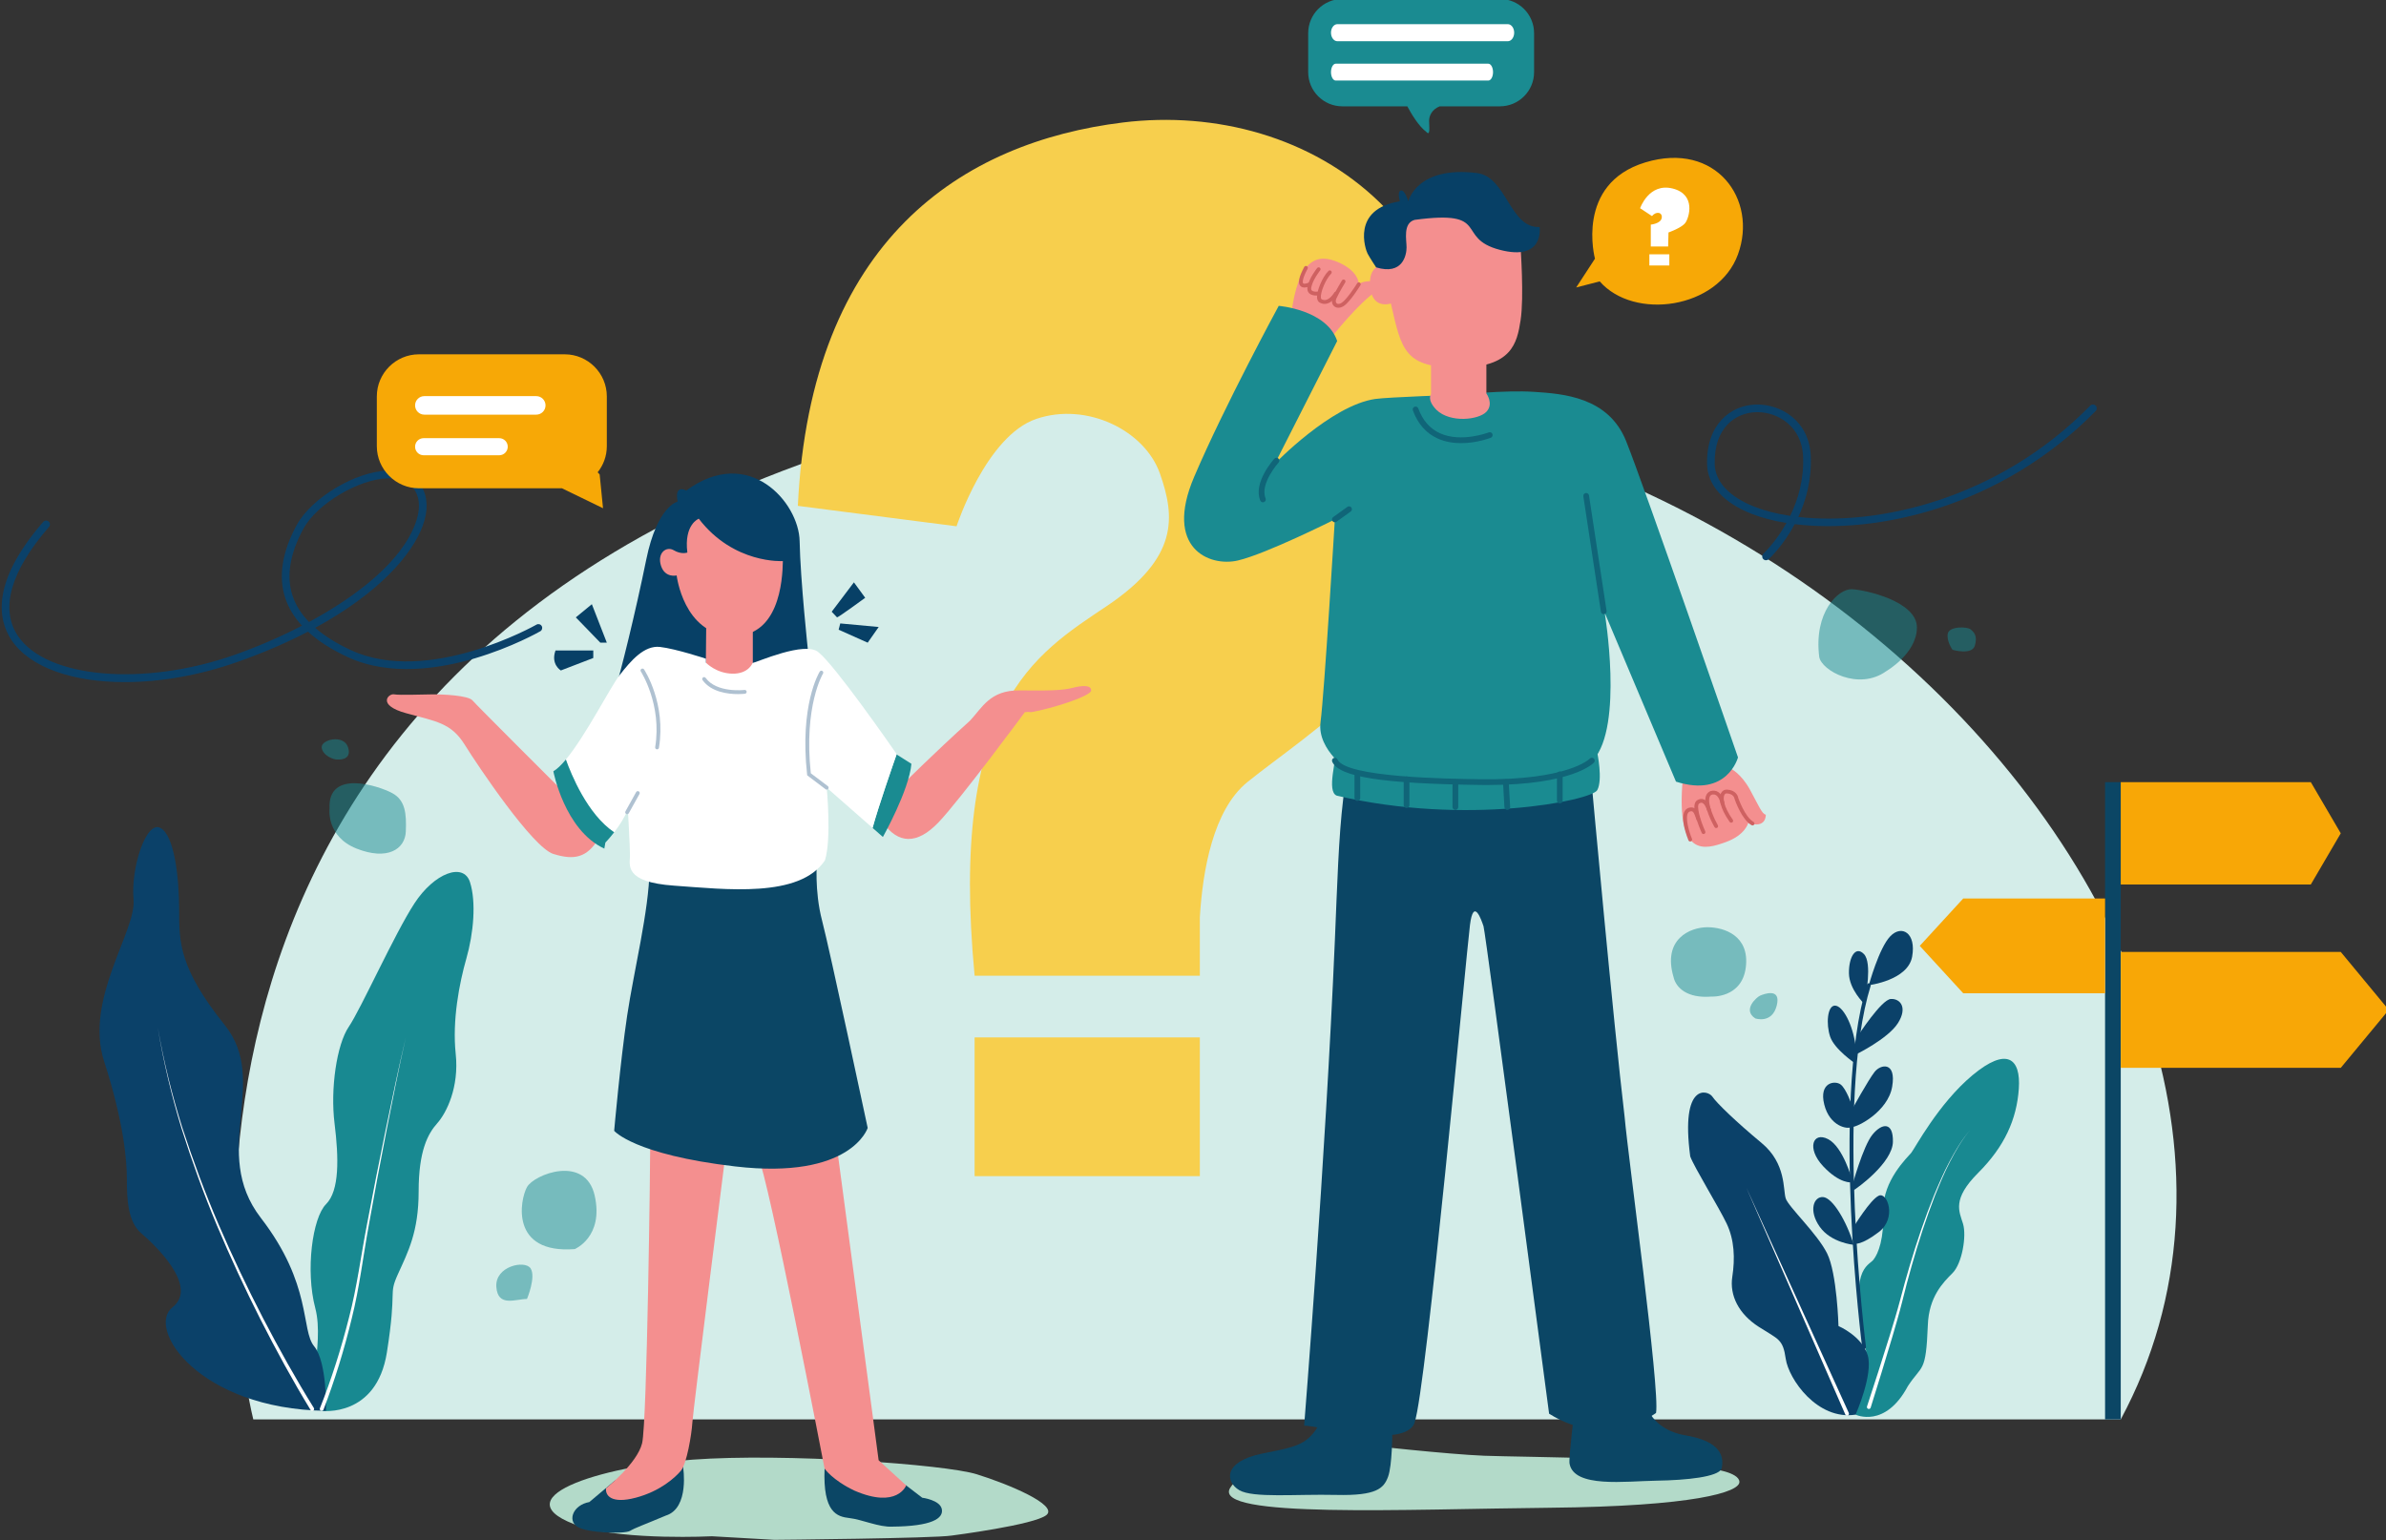 <?xml version="1.0" encoding="UTF-8" standalone="no"?>
<!-- Created with Inkscape (http://www.inkscape.org/) -->

<svg
   width="207.664mm"
   height="134.083mm"
   viewBox="0 0 207.664 134.083"
   version="1.1"
   id="svg5"
   inkscape:version="1.1 (c68e22c387, 2021-05-23)"
   sodipodi:docname="menggambar.svg"
   xmlns:inkscape="http://www.inkscape.org/namespaces/inkscape"
   xmlns:sodipodi="http://sodipodi.sourceforge.net/DTD/sodipodi-0.dtd"
   xmlns="http://www.w3.org/2000/svg"
   xmlns:svg="http://www.w3.org/2000/svg">
  <rect x="0" y="0" width="207.664" height="134.083" fill="#333333" stroke="none"/>
  <sodipodi:namedview
     id="namedview7"
     pagecolor="#505050"
     bordercolor="#eeeeee"
     borderopacity="1"
     inkscape:pageshadow="0"
     inkscape:pageopacity="0"
     inkscape:pagecheckerboard="0"
     inkscape:document-units="mm"
     showgrid="false"
     inkscape:zoom="0.52410025"
     inkscape:cx="-300.51503"
     inkscape:cy="695.47764"
     inkscape:window-width="1920"
     inkscape:window-height="1017"
     inkscape:window-x="-8"
     inkscape:window-y="-8"
     inkscape:window-maximized="1"
     inkscape:current-layer="g15" />
  <defs
     id="defs2">
    <clipPath
       clipPathUnits="userSpaceOnUse"
       id="clipPath25">
      <path
         d="M 0,500 H 750 V 0 H 0 Z"
         id="path23" />
    </clipPath>
    <clipPath
       clipPathUnits="userSpaceOnUse"
       id="clipPath123">
      <path
         d="m 571.2,287.121 h 7.399 v -6.267 H 571.2 Z"
         id="path121" />
    </clipPath>
    <clipPath
       clipPathUnits="userSpaceOnUse"
       id="clipPath139">
      <path
         d="m 537.43,297.123 h 25.749 V 273.521 H 537.43 Z"
         id="path137" />
    </clipPath>
    <clipPath
       clipPathUnits="userSpaceOnUse"
       id="clipPath155">
      <path
         d="m 519.508,191.493 h 7.228 v -6.842 h -7.228 z"
         id="path153" />
    </clipPath>
    <clipPath
       clipPathUnits="userSpaceOnUse"
       id="clipPath171">
      <path
         d="m 498.875,208.721 h 19.679 v -18.196 h -19.679 z"
         id="path169" />
    </clipPath>
    <clipPath
       clipPathUnits="userSpaceOnUse"
       id="clipPath203">
      <path
         d="m 191.748,120.479 h 9.444 v -9.435 h -9.444 z"
         id="path201" />
    </clipPath>
    <clipPath
       clipPathUnits="userSpaceOnUse"
       id="clipPath219">
      <path
         d="m 198.414,145.011 h 19.54 v -20.548 h -19.54 z"
         id="path217" />
    </clipPath>
    <clipPath
       clipPathUnits="userSpaceOnUse"
       id="clipPath235">
      <path
         d="m 146.099,257.879 h 7.1 v -5.308 h -7.1 z"
         id="path233" />
    </clipPath>
    <clipPath
       clipPathUnits="userSpaceOnUse"
       id="clipPath251">
      <path
         d="m 148.12,246.383 h 20.016 V 227.969 H 148.12 Z"
         id="path249" />
    </clipPath>
  </defs>
  <g
     inkscape:label="Lapis 1"
     inkscape:groupmode="layer"
     id="layer1"
     transform="translate(-0.608,-1.524)">
    <g
       id="g15"
       inkscape:label="5259949"
       transform="matrix(0.353,0,0,-0.353,-241.525,189.574)">
      <g
         id="g19"
         transform="matrix(0.943,0,0,0.943,627.474,107.221)">
        <g
           id="g21"
           clip-path="url(#clipPath25)">
          <g
             id="g27"
             transform="translate(616.478,80.007)">
            <path
               d="m 0,0 h -488.266 c 0,0 -48.881,192.582 161.921,256.07 C -115.544,319.558 68.581,127.472 0,0"
               style="fill:#d4ede9;fill-opacity:1;fill-rule:nonzero;stroke:none"
               id="path29" />
          </g>
          <g
             id="g31"
             transform="translate(355.573,419.185)">
            <path
               d="m 0,0 c -41.853,-5.151 -81.626,-30.563 -84.981,-100.263 l 41.497,-5.342 c 0,0 7.703,23.632 20.872,28.092 13.17,4.459 28.326,-2.997 32.303,-14.302 3.976,-11.305 4.97,-21.99 -13.915,-34.663 -18.885,-12.672 -41.248,-25.842 -34.539,-96.659 h 58.89 v 15.307 c 0.72,12.075 3.45,28.048 12.424,35.321 15.406,12.487 49.489,32.955 55.565,68.643 C 101.191,-27.066 48.454,5.963 0,0 m -38.763,-275.566 h 58.89 v 36.278 h -58.89 z"
               style="fill:#f7cf4d;fill-opacity:1;fill-rule:nonzero;stroke:none"
               id="path33" />
          </g>
          <path
             d="m 612.379,246.665 h 4.1 V 80.008 h -4.1 z"
             style="fill:#0b4665;fill-opacity:1;fill-rule:nonzero;stroke:none"
             id="path35" />
          <g
             id="g37"
             transform="translate(666.175,219.903)">
            <path
               d="M 0,0 H -49.697 V 26.762 H 0 L 7.827,13.381 Z"
               style="fill:#f8a706;fill-opacity:1;fill-rule:nonzero;stroke:none"
               id="path39" />
          </g>
          <g
             id="g41"
             transform="translate(674.003,171.946)">
            <path
               d="M 0,0 H -57.524 V 30.314 H 0 L 12.548,15.157 Z"
               style="fill:#f8a706;fill-opacity:1;fill-rule:nonzero;stroke:none"
               id="path43" />
          </g>
          <g
             id="g45"
             transform="translate(575.293,191.452)">
            <path
               d="M 0,0 H 37.086 V 24.786 H 0 L -11.368,12.393 Z"
               style="fill:#f8a706;fill-opacity:1;fill-rule:nonzero;stroke:none"
               id="path47" />
          </g>
          <g
             id="g49"
             transform="translate(521.466,343.426)">
            <path
               d="m 0,0 c -0.143,0 -0.285,-0.002 -0.428,-0.007 -5.095,-0.183 -10.961,-3.853 -10.719,-13.597 0.112,-4.58 3.792,-8.527 10.359,-11.115 2.667,-1.051 5.824,-1.87 9.364,-2.405 2.041,4.184 3.664,9.525 3.375,15.684 C 11.599,-3.931 5.611,0 0,0 m 2.266,-38.732 c -0.272,0 -0.541,0.109 -0.739,0.325 -0.373,0.407 -0.344,1.04 0.063,1.412 0.058,0.055 3.2,2.985 6.014,8.015 -3.436,0.554 -6.508,1.369 -9.125,2.4 -7.363,2.902 -11.492,7.492 -11.626,12.926 -0.259,10.486 6.166,15.413 12.648,15.645 6.721,0.227 14.026,-4.354 14.448,-13.337 0.295,-6.301 -1.235,-11.74 -3.243,-16.06 20.479,-2.345 52.099,4.397 76.322,29.106 0.386,0.395 1.021,0.401 1.414,0.014 C 88.837,1.328 88.843,0.694 88.456,0.3 63.511,-25.146 30.771,-31.892 9.768,-29.288 6.761,-34.922 3.204,-38.229 2.938,-38.471 2.747,-38.646 2.506,-38.732 2.266,-38.732"
               style="fill:#0b4169;fill-opacity:1;fill-rule:nonzero;stroke:none"
               id="path51" />
          </g>
          <g
             id="g53"
             transform="translate(163.729,326.126)">
            <path
               d="m 0,0 c -0.074,0 -0.147,0 -0.222,-0.001 -7.682,-0.119 -18.697,-6.69 -22.239,-13.267 -3.522,-6.542 -4.459,-12.414 -2.783,-17.453 0.813,-2.445 2.249,-4.734 4.296,-6.856 12.666,6.828 24.159,15.839 27.828,25.788 1.236,3.351 1.227,6.268 -0.026,8.434 C 5.564,-1.128 3.258,0 0,0 m -69.109,-53.301 c -13.519,0 -24.691,3.75 -29.541,10.872 -3.753,5.512 -5.376,15.37 8.209,31.036 0.362,0.417 0.992,0.462 1.411,0.1 0.417,-0.362 0.462,-0.993 0.1,-1.411 -10.093,-11.639 -12.883,-21.528 -8.067,-28.599 7.52,-11.043 32.944,-13.213 56.674,-4.839 5.594,1.975 11.659,4.548 17.541,7.597 -2.048,2.222 -3.505,4.623 -4.36,7.193 -1.857,5.582 -0.874,11.986 2.92,19.032 3.893,7.23 15.541,14.188 23.969,14.318 4.057,0.091 7.152,-1.441 8.837,-4.352 1.562,-2.697 1.622,-6.199 0.173,-10.127 -2.801,-7.593 -11.585,-17.634 -28.095,-26.622 2.452,-2.134 5.57,-4.082 9.339,-5.832 20.171,-9.363 48.248,6.508 48.529,6.669 0.479,0.276 1.091,0.11 1.365,-0.369 0.275,-0.479 0.109,-1.09 -0.37,-1.365 -0.295,-0.17 -7.357,-4.191 -17.11,-7.08 -9.064,-2.686 -22.191,-4.806 -33.256,0.331 -4.228,1.963 -7.693,4.184 -10.376,6.645 -5.362,-2.793 -11.491,-5.471 -18.44,-7.923 -10.071,-3.555 -20.3,-5.273 -29.452,-5.274"
               style="fill:#0b4169;fill-opacity:1;fill-rule:nonzero;stroke:none"
               id="path55" />
          </g>
          <g
             id="g57"
             transform="translate(547.152,81.251)">
            <path
               d="m 0,0 c 0,0 7.703,-3.728 13.667,7.454 3.728,5.715 4.721,3.231 5.219,15.902 0.248,7.456 3.975,11.181 6.46,13.666 2.485,2.486 3.726,9.693 2.733,12.922 -0.994,3.231 -2.92,6.399 3.976,13.294 6.894,6.896 10.063,13.977 10.622,21.991 0.559,8.013 -3.168,10.995 -12.114,3.541 C 21.618,81.315 15.468,69.574 14.536,68.456 13.604,67.338 7.082,61.188 7.269,53.547 7.455,45.906 5.964,42.179 4.659,40.502 3.354,38.824 -2.126,38.39 2.758,16.616 1.863,11.988 -4.846,6.46 0,0"
               style="fill:#188991;fill-opacity:1;fill-rule:nonzero;stroke:none"
               id="path59" />
          </g>
          <g
             id="g61"
             transform="translate(547.152,81.251)">
            <path
               d="m 0,0 c 0,0 4.659,10.498 3.168,15.529 -1.49,5.033 -7.641,7.641 -7.641,7.641 0,0 -0.373,13.791 -2.981,19.009 -2.609,5.218 -10.064,12.114 -10.81,14.35 -0.745,2.237 0.187,9.132 -6.336,14.536 -6.522,5.405 -11.74,10.436 -12.858,12.114 -1.118,1.676 -8.387,3.913 -5.777,-15.655 1.118,-2.982 7.454,-13.231 9.504,-17.518 2.049,-4.286 2.236,-9.131 1.491,-13.977 -0.745,-4.845 1.677,-9.69 6.895,-13.045 5.218,-3.354 6.336,-3.169 7.081,-8.386 C -17.518,9.38 -10.063,-1.553 0,0"
               style="fill:#0b4169;fill-opacity:1;fill-rule:nonzero;stroke:none"
               id="path63" />
          </g>
          <g
             id="g65"
             transform="translate(544.459,81.295)">
            <path
               d="M 0,0 -25.883,59.342 0.914,0.407 C 1.028,0.156 0.917,-0.141 0.666,-0.255 0.414,-0.369 0.118,-0.258 0.004,-0.007 0.003,-0.005 0.001,-0.001 0,0"
               style="fill:#ffffff;fill-opacity:1;fill-rule:nonzero;stroke:none"
               id="path67" />
          </g>
          <g
             id="g69"
             transform="translate(550.138,83.392)">
            <path
               d="m 0,0 c 2.007,6.12 3.986,12.253 5.896,18.404 0.947,3.077 1.895,6.158 2.719,9.26 0.809,3.124 1.677,6.232 2.599,9.322 1.844,6.181 3.915,12.297 6.326,18.281 1.252,2.971 2.519,5.942 4.039,8.789 1.52,2.839 3.16,5.637 5.253,8.098 C 24.771,69.667 23.17,66.852 21.69,63.998 20.209,61.138 18.982,58.155 17.772,55.174 15.443,49.171 13.454,43.039 11.694,36.846 10.813,33.749 9.987,30.638 9.222,27.512 8.431,24.374 7.522,21.282 6.613,18.187 4.782,12.004 2.882,5.846 0.952,-0.308 0.869,-0.57 0.589,-0.718 0.325,-0.635 0.062,-0.552 -0.085,-0.271 -0.002,-0.008 -0.002,-0.007 0,-0.002 0,0"
               style="fill:#ffffff;fill-opacity:1;fill-rule:nonzero;stroke:none"
               id="path71" />
          </g>
          <g
             id="g73"
             transform="translate(549.368,98.382)">
            <path
               d="m 0,0 c -0.247,0 -0.463,0.185 -0.495,0.437 -0.021,0.16 -2.066,16.277 -2.928,35.921 -0.796,18.151 -0.716,43.116 4.192,58.972 0.081,0.264 0.36,0.415 0.625,0.33 0.263,-0.081 0.412,-0.361 0.33,-0.625 C -7.594,64.926 0.415,1.204 0.497,0.563 0.532,0.29 0.339,0.039 0.064,0.004 0.043,0.001 0.021,0 0,0"
               style="fill:#0b4169;fill-opacity:1;fill-rule:nonzero;stroke:none"
               id="path75" />
          </g>
          <g
             id="g77"
             transform="translate(550.614,193.564)">
            <path
               d="M 0,0 C 0,0 2.626,9.69 5.608,12.797 8.59,15.902 12.44,13.667 11.322,7.454 10.204,1.242 0,0 0,0"
               style="fill:#0b4169;fill-opacity:1;fill-rule:nonzero;stroke:none"
               id="path79" />
          </g>
          <g
             id="g81"
             transform="translate(547.795,180.374)">
            <path
               d="M 0,0 C 0,0 6.122,9.463 8.578,9.587 11.035,9.712 13.022,7.351 10.414,3.251 7.805,-0.85 -0.613,-4.952 -0.613,-4.952 Z"
               style="fill:#0b4169;fill-opacity:1;fill-rule:nonzero;stroke:none"
               id="path83" />
          </g>
          <g
             id="g85"
             transform="translate(546.959,173.167)">
            <path
               d="m 0,0 c 0,0 -5.335,3.624 -6.454,6.917 -1.118,3.293 -0.745,8.138 1.243,8.138 1.988,0 4.657,-4.722 5.435,-10.747 z"
               style="fill:#0b4169;fill-opacity:1;fill-rule:nonzero;stroke:none"
               id="path87" />
          </g>
          <g
             id="g89"
             transform="translate(549.334,188.779)">
            <path
               d="M 0,0 C 0,0 -3.862,3.729 -3.923,7.891 -3.983,12.053 -2.229,15.221 0,12.923 2.229,10.624 0.391,1.609 0.391,1.609 Z"
               style="fill:#0b4169;fill-opacity:1;fill-rule:nonzero;stroke:none"
               id="path91" />
          </g>
          <g
             id="g93"
             transform="translate(546.218,161.073)">
            <path
               d="M 0,0 C 0,0 4.289,7.768 5.903,9.817 7.519,11.867 11.618,12.55 10.5,5.966 9.382,-0.619 1.365,-4.656 0,-4.595 Z"
               style="fill:#0b4169;fill-opacity:1;fill-rule:nonzero;stroke:none"
               id="path95" />
          </g>
          <g
             id="g97"
             transform="translate(546.218,162.069)">
            <path
               d="m 0,0 c 0,0 -1.489,4.41 -2.979,5.528 -1.492,1.118 -5.716,0.56 -4.288,-5.217 1.43,-5.778 6.144,-6.586 7.11,-5.903 C 0.81,-4.908 0,-5.591 0,-5.591 Z"
               style="fill:#0b4169;fill-opacity:1;fill-rule:nonzero;stroke:none"
               id="path99" />
          </g>
          <g
             id="g101"
             transform="translate(546.218,140.929)">
            <path
               d="m 0,0 c 0,0 2.861,10.518 5.346,13.561 2.483,3.043 5.473,3.416 5.344,-1.926 C 10.562,6.293 1.628,-0.355 0.038,-1.225 Z"
               style="fill:#0b4169;fill-opacity:1;fill-rule:nonzero;stroke:none"
               id="path103" />
          </g>
          <g
             id="g105"
             transform="translate(546.659,130.379)">
            <path
               d="m 0,0 c 0,0 4.345,7.152 6.581,8.146 2.236,0.995 4.721,-5.901 0,-9.504 C 1.859,-4.961 0.257,-4.409 0.257,-4.409 Z"
               style="fill:#0b4169;fill-opacity:1;fill-rule:nonzero;stroke:none"
               id="path107" />
          </g>
          <g
             id="g109"
             transform="translate(546.659,125.666)">
            <path
               d="m 0,0 c 0,0 -5.905,0.498 -8.888,4.722 -2.981,4.223 -1.573,7.951 0.891,7.764 C -5.533,12.3 -1.86,6.212 0,0"
               style="fill:#0b4169;fill-opacity:1;fill-rule:nonzero;stroke:none"
               id="path111" />
          </g>
          <g
             id="g113"
             transform="translate(546.061,142.004)">
            <path
               d="m 0,0 c 0,0 -3.031,-0.445 -7.399,4.219 -4.369,4.664 -2.693,9.136 1.284,7.087 C -2.139,9.256 0.157,0.684 0.157,0.684 Z"
               style="fill:#0b4169;fill-opacity:1;fill-rule:nonzero;stroke:none"
               id="path115" />
          </g>
          <g
             id="g117">
            <g
               id="g119" />
            <g
               id="g131">
              <g
                 clip-path="url(#clipPath123)"
                 opacity="0.5"
                 id="g129">
                <g
                   transform="translate(572.498,281.277)"
                   id="g127">
                  <path
                     d="M 0,0 C 0,0 5.094,-1.491 5.84,1.118 6.585,3.728 5.591,4.597 4.722,5.342 3.852,6.088 -0.869,6.212 -1.242,4.224 -1.615,2.236 0,0 0,0"
                     style="fill:#188991;fill-opacity:1;fill-rule:nonzero;stroke:none"
                     id="path125" />
                </g>
              </g>
            </g>
          </g>
          <g
             id="g133">
            <g
               id="g135" />
            <g
               id="g147">
              <g
                 clip-path="url(#clipPath139)"
                 opacity="0.5"
                 id="g145">
                <g
                   transform="translate(555.166,275.687)"
                   id="g143">
                  <path
                     d="m 0,0 c 0,0 8.014,4.605 8.014,11.435 0,6.829 -13.418,9.811 -16.959,9.997 -3.541,0.186 -10.064,-5.964 -8.573,-17.704 C -16.959,0.187 -7.269,-5.218 0,0"
                     style="fill:#188991;fill-opacity:1;fill-rule:nonzero;stroke:none"
                     id="path141" />
                </g>
              </g>
            </g>
          </g>
          <g
             id="g149">
            <g
               id="g151" />
            <g
               id="g163">
              <g
                 clip-path="url(#clipPath155)"
                 opacity="0.5"
                 id="g161">
                <g
                   transform="translate(520.938,184.867)"
                   id="g159">
                  <path
                     d="M 0,0 C 0,0 4.348,-1.49 5.591,3.354 6.833,8.2 2.112,6.337 1.242,5.964 0.372,5.591 -3.479,2.236 0,0"
                     style="fill:#188991;fill-opacity:1;fill-rule:nonzero;stroke:none"
                     id="path157" />
                </g>
              </g>
            </g>
          </g>
          <g
             id="g165">
            <g
               id="g167" />
            <g
               id="g179">
              <g
                 clip-path="url(#clipPath171)"
                 opacity="0.5"
                 id="g177">
                <g
                   transform="translate(509.383,190.582)"
                   id="g175">
                  <path
                     d="M 0,0 C 0,0 8.076,-0.496 9.07,7.703 10.063,15.903 3.479,18.14 -0.994,18.14 -5.467,18.14 -12.797,15.059 -9.815,5.045 -9.193,2.36 -6.336,-0.497 0,0"
                     style="fill:#188991;fill-opacity:1;fill-rule:nonzero;stroke:none"
                     id="path173" />
                </g>
              </g>
            </g>
          </g>
          <g
             id="g181"
             transform="translate(146.103,82.244)">
            <path
               d="m 0,0 c 0,0 14.327,-1.863 17.041,15.282 2.713,17.145 0.291,14.722 2.9,20.499 2.609,5.778 5.404,10.995 5.404,21.618 0,10.623 2.423,15.079 4.845,17.789 2.423,2.711 5.778,9.42 4.846,18.179 -0.932,8.759 0.932,18.449 2.796,24.973 1.863,6.522 2.608,14.722 0.931,19.94 -1.677,5.218 -9.318,2.423 -14.536,-5.591 C 19.009,124.676 10.25,105.107 7.082,100.449 3.914,95.79 2.236,84.218 3.354,75.188 4.473,66.158 4.683,57.586 1.13,54.045 -2.422,50.504 -4.286,36.713 -1.677,26.836 0.932,16.959 -5.032,2.05 0,0"
               style="fill:#188991;fill-opacity:1;fill-rule:nonzero;stroke:none"
               id="path183" />
          </g>
          <g
             id="g185"
             transform="translate(147.221,82.244)">
            <path
               d="m 0,0 c 0,0 0.373,12.672 -3.106,16.896 -3.478,4.225 -0.497,16.152 -13.915,33.545 -13.417,17.394 2.485,35.533 -9.442,50.442 -11.927,14.909 -11.927,21.618 -11.927,30.066 0,8.448 -1.242,19.7 -4.97,21.529 -3.727,1.829 -7.703,-10.596 -6.957,-18.795 0.745,-8.201 -12.922,-26.09 -7.704,-42.243 5.219,-16.151 5.964,-26.09 5.964,-31.059 0,-4.97 0.248,-10.934 3.727,-13.915 3.479,-2.982 15.158,-13.914 8.2,-19.382 C -47.087,21.617 -33.421,0.497 0,0"
               style="fill:#0b4169;fill-opacity:1;fill-rule:nonzero;stroke:none"
               id="path187" />
          </g>
          <g
             id="g189"
             transform="translate(143.195,82.474)">
            <path
               d="m 0,0 c -4.711,7.727 -9.023,15.656 -13.118,23.705 -4.079,8.055 -7.872,16.252 -11.374,24.57 -3.487,8.329 -6.554,16.826 -9.274,25.429 -2.632,8.635 -4.722,17.427 -6.19,26.328 1.551,-8.888 3.72,-17.653 6.429,-26.253 2.797,-8.57 5.937,-17.026 9.495,-25.308 3.574,-8.275 7.436,-16.423 11.581,-24.424 C -8.293,16.058 -3.906,8.167 0.845,0.534 L 0.851,0.524 C 0.997,0.29 0.925,-0.019 0.691,-0.165 0.457,-0.311 0.148,-0.238 0.002,-0.004 Z"
               style="fill:#ffffff;fill-opacity:1;fill-rule:nonzero;stroke:none"
               id="path191" />
          </g>
          <g
             id="g193"
             transform="translate(145.64,82.929)">
            <path
               d="m 0,0 c 3.045,7.692 5.561,15.632 7.591,23.67 2.108,8.025 3.13,16.29 4.722,24.459 1.529,8.174 3.157,16.327 4.833,24.471 1.705,8.136 3.356,16.286 5.308,24.368 -1.87,-8.1 -3.44,-16.266 -5.063,-24.418 C 15.797,64.392 14.251,56.224 12.805,48.04 11.298,39.878 10.358,31.588 8.32,23.491 6.359,15.392 3.923,7.421 0.926,-0.377 0.827,-0.635 0.538,-0.764 0.28,-0.664 c -0.258,0.099 -0.386,0.389 -0.287,0.646 l 0.002,0.004 z"
               style="fill:#ffffff;fill-opacity:1;fill-rule:nonzero;stroke:none"
               id="path195" />
          </g>
          <g
             id="g197">
            <g
               id="g199" />
            <g
               id="g211">
              <g
                 clip-path="url(#clipPath203)"
                 opacity="0.5"
                 id="g209">
                <g
                   transform="translate(199.775,111.503)"
                   id="g207">
                  <path
                     d="M 0,0 C 0,0 2.422,5.777 0.932,8.014 -0.559,10.25 -8.386,8.572 -8.014,3.168 -7.641,-2.236 -2.982,0 0,0"
                     style="fill:#188991;fill-opacity:1;fill-rule:nonzero;stroke:none"
                     id="path205" />
                </g>
              </g>
            </g>
          </g>
          <g
             id="g213">
            <g
               id="g215" />
            <g
               id="g227">
              <g
                 clip-path="url(#clipPath219)"
                 opacity="0.5"
                 id="g225">
                <g
                   transform="translate(212.261,124.547)"
                   id="g223">
                  <path
                     d="M 0,0 C 0,0 7.641,3.169 5.218,13.978 2.795,24.786 -10.623,19.568 -12.486,16.214 -14.35,12.859 -16.958,-1.304 0,0"
                     style="fill:#188991;fill-opacity:1;fill-rule:nonzero;stroke:none"
                     id="path221" />
                </g>
              </g>
            </g>
          </g>
          <g
             id="g229">
            <g
               id="g231" />
            <g
               id="g243">
              <g
                 clip-path="url(#clipPath235)"
                 opacity="0.5"
                 id="g241">
                <g
                   transform="translate(150.203,252.582)"
                   id="g239">
                  <path
                     d="M 0,0 C 0,0 3.914,-0.377 2.795,3.164 1.677,6.705 -4.286,5.214 -4.1,3.164 -3.914,1.114 -1.108,-0.055 0,0"
                     style="fill:#188991;fill-opacity:1;fill-rule:nonzero;stroke:none"
                     id="path237" />
                </g>
              </g>
            </g>
          </g>
          <g
             id="g245">
            <g
               id="g247" />
            <g
               id="g259">
              <g
                 clip-path="url(#clipPath251)"
                 opacity="0.5"
                 id="g257">
                <g
                   transform="translate(148.153,239.719)"
                   id="g255">
                  <path
                     d="m 0,0 c 0,0 -0.932,-7.269 7.082,-10.437 8.013,-3.167 12.672,-0.186 12.858,4.473 0.187,4.659 -0.101,8.2 -3.591,10.064 C 12.859,5.963 -0.559,10.436 0,0"
                     style="fill:#188991;fill-opacity:1;fill-rule:nonzero;stroke:none"
                     id="path253" />
                </g>
              </g>
            </g>
          </g>
          <g
             id="g261"
             transform="translate(220.647,347.555)">
            <path
               d="m 0,0 c 0,6.05 -4.95,11 -11,11 h -38.132 c -6.05,0 -11,-4.95 -11,-11 v -13.036 c 0,-6.05 4.95,-11 11,-11 h 37.403 l 10.735,-5.218 -0.878,8.824 c -0.166,0.216 -0.344,0.4 -0.527,0.569 1.497,1.88 2.399,4.25 2.399,6.825 z"
               style="fill:#f7a806;fill-opacity:1;fill-rule:nonzero;stroke:none"
               id="path263" />
          </g>
          <g
             id="g265"
             transform="translate(204.62,345.2)">
            <path
               d="m 0,0 c 0,-1.338 -1.085,-2.423 -2.423,-2.423 h -29.259 c -1.338,0 -2.422,1.085 -2.422,2.423 0,1.338 1.084,2.422 2.422,2.422 H -2.423 C -1.085,2.422 0,1.338 0,0"
               style="fill:#ffffff;fill-opacity:1;fill-rule:nonzero;stroke:none"
               id="path267" />
          </g>
          <g
             id="g269"
             transform="translate(194.743,334.391)">
            <path
               d="m 0,0 c 0,-1.235 -1.001,-2.236 -2.236,-2.236 h -19.755 c -1.235,0 -2.236,1.001 -2.236,2.236 0,1.235 1.001,2.236 2.236,2.236 H -2.236 C -1.001,2.236 0,1.235 0,0"
               style="fill:#ffffff;fill-opacity:1;fill-rule:nonzero;stroke:none"
               id="path271" />
          </g>
          <g
             id="g273"
             transform="translate(454.144,451.488)">
            <path
               d="m 0,0 h -41.172 c -4.94,0 -8.945,-4.005 -8.945,-8.945 v -10.188 c 0,-4.94 4.005,-8.946 8.945,-8.946 h 16.97 c 1.091,-2.033 2.987,-5.191 4.928,-6.646 1.164,-1.351 0.77,1.458 0.772,2.889 0.003,1.231 0.695,2.937 2.758,3.757 H 0 c 4.94,0 8.945,4.006 8.945,8.946 V -8.945 C 8.945,-4.005 4.94,0 0,0"
               style="fill:#1a8b91;fill-opacity:1;fill-rule:nonzero;stroke:none"
               id="path275" />
          </g>
          <g
             id="g277"
             transform="translate(457.885,442.667)">
            <path
               d="m 0,0 c 0,-1.235 -0.752,-2.236 -1.678,-2.236 h -44.54 c -0.926,0 -1.678,1.001 -1.678,2.236 0,1.235 0.752,2.236 1.678,2.236 h 44.54 C -0.752,2.236 0,1.235 0,0"
               style="fill:#ffffff;fill-opacity:1;fill-rule:nonzero;stroke:none"
               id="path279" />
          </g>
          <g
             id="g281"
             transform="translate(452.357,432.355)">
            <path
               d="m 0,0 c 0,-1.218 -0.557,-2.205 -1.243,-2.205 h -39.881 c -0.687,0 -1.243,0.987 -1.243,2.205 0,1.218 0.556,2.205 1.243,2.205 H -1.243 C -0.557,2.205 0,1.218 0,0"
               style="fill:#ffffff;fill-opacity:1;fill-rule:nonzero;stroke:none"
               id="path283" />
          </g>
          <g
             id="g285"
             transform="translate(474.098,376.039)">
            <path
               d="m 0,0 4.908,7.528 c 0,0 -5.28,19.591 13.169,25.182 C 36.527,38.301 47.522,23.02 42.305,8.669 37.086,-5.68 15.096,-8.662 6.15,1.588 Z"
               style="fill:#f7a806;fill-opacity:1;fill-rule:nonzero;stroke:none"
               id="path287" />
          </g>
          <path
             d="m 493.232,381.789 h 5.218 v 2.919 h -5.218 z"
             style="fill:#ffffff;fill-opacity:1;fill-rule:nonzero;stroke:none"
             id="path289" />
          <g
             id="g291"
             transform="translate(493.604,386.758)">
            <path
               d="m 0,0 v 5.715 c 0,0 2.61,0.249 2.858,1.74 0.248,1.49 -1.428,1.863 -2.546,0.497 l -3.107,2.049 c 0,0 2.299,6.71 8.511,5.157 C 11.928,13.604 10.003,7.455 9.009,6.15 8.014,4.846 4.628,3.665 4.628,3.665 L 4.536,0 Z"
               style="fill:#ffffff;fill-opacity:1;fill-rule:nonzero;stroke:none"
               id="path293" />
          </g>
          <g
             id="g295"
             transform="translate(264.442,48.512)">
            <path
               d="m 0,0 c 0,0 41.932,0.373 46.404,1.118 0,0 21.804,2.796 24.786,5.404 2.982,2.61 -9.877,8.014 -18.263,10.624 -8.386,2.609 -50.318,5.587 -74.358,3.818 -24.041,-1.769 -51.25,-10.178 -29.073,-17.527 12.114,-3.624 34.197,-2.505 34.197,-2.505 z"
               style="fill:#b3dac9;fill-opacity:1;fill-rule:nonzero;stroke:none"
               id="path297" />
          </g>
          <g
             id="g299"
             transform="translate(298.919,62.738)">
            <path
               d="m 0,0 4.193,-3.215 c 0,0 4.659,-0.574 5.125,-2.997 0.466,-2.423 -2.609,-4.473 -12.952,-4.565 -3.448,-0.187 -7.921,1.863 -11.182,2.236 -3.261,0.372 -6.988,1.397 -6.522,12.952 C -19.009,13.636 -3.261,0.621 0,0"
               style="fill:#0b4665;fill-opacity:1;fill-rule:nonzero;stroke:none"
               id="path301" />
          </g>
          <g
             id="g303"
             transform="translate(240.591,67.541)">
            <path
               d="m 0,0 c 0,0 1.767,-10.735 -4.522,-12.691 -5.731,-2.423 -7.968,-3.169 -9.365,-4.007 -1.398,-0.839 -11.182,-0.583 -13.791,1.106 -2.609,1.689 -1.025,5.696 3.168,6.441 l 6.56,5.527 c 0,0 16.898,9.544 17.95,3.624"
               style="fill:#0b4665;fill-opacity:1;fill-rule:nonzero;stroke:none"
               id="path305" />
          </g>
          <g
             id="g307"
             transform="translate(251.708,149.583)">
            <path
               d="m 0,0 c 0,0 -8.511,-67.245 -8.697,-70.414 -0.186,-3.168 -1.491,-10.809 -2.982,-12.579 -1.491,-1.771 -5.404,-5.374 -11.834,-7.067 -6.429,-1.692 -8.013,0.637 -7.734,2.501 0,0 8.107,6.429 9.412,11.741 1.304,5.311 2.143,73.788 2.143,80.548 0,6.762 18.698,1.295 19.692,-4.73"
               style="fill:#f48f8f;fill-opacity:1;fill-rule:nonzero;stroke:none"
               id="path309" />
          </g>
          <g
             id="g311"
             transform="translate(280.531,153.309)">
            <path
               d="m 0,0 11.182,-83.987 7.206,-6.584 c 0,0 -2.33,-6.212 -13.512,-1.367 -5.87,2.795 -7.827,5.778 -7.827,5.778 0,0 -14.816,76.967 -17.424,81.626 C -22.984,0.125 -1.615,2.484 0,0"
               style="fill:#f48f8f;fill-opacity:1;fill-rule:nonzero;stroke:none"
               id="path313" />
          </g>
          <g
             id="g315"
             transform="translate(275.599,226.115)">
            <path
               d="m 0,0 c 0,0 -0.721,-7.827 1.329,-15.654 2.05,-7.827 11.927,-54.232 11.927,-54.232 0,0 -4.286,-13.604 -34.663,-10.063 -26.465,3.085 -31.623,9.318 -31.623,9.318 0,0 1.619,18.235 3.389,30.083 1.771,11.848 5.684,27.317 5.871,38.312 C -43.584,8.759 -2.075,14.35 0,0"
               style="fill:#0b4665;fill-opacity:1;fill-rule:nonzero;stroke:none"
               id="path317" />
          </g>
          <g
             id="g319"
             transform="translate(273.295,280.532)">
            <path
               d="m 0,0 c 0,0 -2.05,19.009 -2.236,29.166 -0.187,10.156 -13.326,25.251 -29.632,13.231 0,0 -3.199,1.833 -2.267,-2.889 0,0 -5.343,-1.118 -8.2,-15.157 C -45.193,10.312 -49.168,-5.715 -50.411,-9.443 -51.653,-13.17 -3.758,-14.536 0,0"
               style="fill:#074066;fill-opacity:1;fill-rule:nonzero;stroke:none"
               id="path321" />
          </g>
          <g
             id="g323"
             transform="translate(258.82,287.365)">
            <path
               d="m 0,0 v -13.356 l -12.331,-1.304 0.17,17.323 C -12.161,2.663 0,6.709 0,0"
               style="fill:#f48f8f;fill-opacity:1;fill-rule:nonzero;stroke:none"
               id="path325" />
          </g>
          <g
             id="g327"
             transform="translate(266.678,304.48)">
            <path
               d="m 0,0 c 0,0 -12.859,-0.838 -21.99,11.088 0,0 -3.914,-1.49 -2.982,-8.852 0,0 -1.553,-0.59 -3.541,0.59 -1.988,1.181 -4.41,-0.745 -3.355,-4.037 1.056,-3.292 4.1,-2.547 4.1,-2.547 0,0 1.771,-15.251 14.257,-15.81 C -1.025,-20.127 -0.093,-5.218 0,0"
               style="fill:#f48f8f;fill-opacity:1;fill-rule:nonzero;stroke:none"
               id="path329" />
          </g>
          <g
             id="g331"
             transform="translate(297.614,245.682)">
            <path
               d="m 0,0 c 0,0 8.573,8.573 17.984,17.053 3.168,3.354 5.218,8.013 12.952,7.92 7.734,-0.093 11.275,0 13.791,0.652 2.516,0.652 4.939,0.839 4.939,-0.652 0,-1.491 -10.25,-4.752 -15.655,-5.684 -0.839,0.093 -1.677,0 -1.677,0 0,0 -16.866,-22.829 -22.55,-28.793 -5.684,-5.964 -10.622,-5.684 -14.629,0 C -8.852,-3.82 0,0 0,0"
               style="fill:#f48f8f;fill-opacity:1;fill-rule:nonzero;stroke:none"
               id="path333" />
          </g>
          <g
             id="g335"
             transform="translate(207.666,245.766)">
            <path
               d="m 0,0 c 0,0 -21.03,20.975 -22.148,22.28 -1.118,1.304 -7.734,1.584 -10.157,1.584 -2.423,0 -8.945,-0.28 -10.342,0 -1.398,0.28 -4.66,-2.796 3.168,-4.939 7.827,-2.143 11.74,-2.515 15.281,-8.199 3.541,-5.684 17.798,-26.93 23.202,-28.607 5.405,-1.678 8.759,-1.025 11.834,4.007 C 13.913,-8.843 0,0 0,0"
               style="fill:#f48f8f;fill-opacity:1;fill-rule:nonzero;stroke:none"
               id="path337" />
          </g>
          <g
             id="g339"
             transform="translate(300.286,251.46)">
            <path
               d="m 0,0 -3.727,2.36 c 0,0 -0.048,0.07 -0.121,0.175 -0.99,-2.825 -4.768,-13.679 -6.305,-19.3 l 2.698,-2.368 c 0,0 6.834,12.175 7.455,19.133"
               style="fill:#1a8b91;fill-opacity:1;fill-rule:nonzero;stroke:none"
               id="path341" />
          </g>
          <g
             id="g343"
             transform="translate(296.438,253.995)">
            <path
               d="m 0,0 c -1.416,2.044 -16.097,23.173 -20.441,26.631 -3.448,3.075 -16.307,-2.703 -17.239,-2.796 0,0 -1.025,-2.888 -5.311,-2.795 -4.286,0.093 -6.896,2.888 -6.896,2.888 v 1.026 c 0,0 -7.873,2.608 -11.997,3.074 -4.123,0.466 -7.571,-3.541 -10.553,-7.361 -2.435,-3.12 -8.845,-15.805 -14.058,-22.08 1.357,-3.806 5.618,-14.331 12.626,-19.028 1.242,1.604 2.696,3.756 3.576,5.979 0,0 0.559,-9.598 0.559,-12.02 0,-2.423 -1.77,-6.989 11.554,-7.92 13.325,-0.932 32.8,-3.355 39.416,6.615 1.77,5.601 0.466,19.009 0.466,19.009 L -6.305,-19.3 C -4.768,-13.679 -0.99,-2.824 0,0"
               style="fill:#ffffff;fill-opacity:1;fill-rule:nonzero;stroke:none"
               id="path345" />
          </g>
          <g
             id="g347"
             transform="translate(209.943,252.582)">
            <path
               d="m 0,0 c -1.171,-1.409 -2.282,-2.498 -3.273,-3.079 0,0 2.889,-15.375 13.325,-20.22 l 0.28,1.584 c 0,0 1.038,1.062 2.294,2.686 C 5.618,-14.332 1.357,-3.806 0,0"
               style="fill:#1a8b91;fill-opacity:1;fill-rule:nonzero;stroke:none"
               id="path349" />
          </g>
          <g
             id="g351"
             transform="translate(278.139,244.716)">
            <path
               d="m 0,0 c -0.105,0 -0.21,0.033 -0.301,0.101 l -4.802,3.628 -0.023,0.213 c -1.985,18.103 3.086,26.567 3.303,26.918 0.144,0.235 0.452,0.309 0.687,0.163 0.235,-0.144 0.309,-0.452 0.164,-0.688 -0.05,-0.083 -5.062,-8.493 -3.184,-26.069 L 0.302,0.899 C 0.522,0.732 0.566,0.419 0.399,0.198 0.301,0.068 0.151,0 0,0"
               style="fill:#afc1d1;fill-opacity:1;fill-rule:nonzero;stroke:none"
               id="path353" />
          </g>
          <g
             id="g355"
             transform="translate(254.922,269.692)">
            <path
               d="m 0,0 c -2.521,0 -6.97,0.487 -9.242,3.654 -0.161,0.224 -0.11,0.536 0.115,0.698 0.224,0.161 0.536,0.11 0.697,-0.115 C -5.565,0.245 1.653,1.078 1.726,1.087 1.996,1.125 2.249,0.926 2.283,0.652 2.316,0.378 2.122,0.128 1.848,0.095 1.754,0.083 1.042,0 0,0"
               style="fill:#afc1d1;fill-opacity:1;fill-rule:nonzero;stroke:none"
               id="path357" />
          </g>
          <g
             id="g359"
             transform="translate(233.786,255.246)">
            <path
               d="m 0,0 c -0.026,0 -0.054,0.002 -0.081,0.006 -0.273,0.045 -0.457,0.302 -0.413,0.574 1.809,11.124 -3.689,19.688 -3.745,19.773 -0.151,0.231 -0.087,0.541 0.144,0.692 0.232,0.153 0.541,0.087 0.692,-0.144 C -3.167,20.541 2.367,11.94 0.493,0.42 0.453,0.174 0.241,0 0,0"
               style="fill:#afc1d1;fill-opacity:1;fill-rule:nonzero;stroke:none"
               id="path361" />
          </g>
          <g
             id="g363"
             transform="translate(225.958,238.288)">
            <path
               d="M 0,0 C -0.082,0 -0.166,0.021 -0.242,0.062 -0.484,0.197 -0.571,0.501 -0.437,0.743 L 2.359,5.774 C 2.493,6.016 2.798,6.101 3.039,5.969 3.28,5.834 3.367,5.53 3.233,5.288 L 0.437,0.257 C 0.346,0.093 0.176,0 0,0"
               style="fill:#afc1d1;fill-opacity:1;fill-rule:nonzero;stroke:none"
               id="path365" />
          </g>
          <g
             id="g367"
             transform="translate(281.26,286.532)">
            <path
               d="m 0,0 7.595,-3.391 2.873,4.1 L 0.42,1.641 Z"
               style="fill:#074066;fill-opacity:1;fill-rule:nonzero;stroke:none"
               id="path369" />
          </g>
          <g
             id="g371"
             transform="translate(280.842,289.757)">
            <path
               d="M 0,0 C 0.373,0 7.361,5.125 7.361,5.125 L 4.411,9.163 -1.397,1.48 Z"
               style="fill:#074066;fill-opacity:1;fill-rule:nonzero;stroke:none"
               id="path373" />
          </g>
          <g
             id="g375"
             transform="translate(218.948,283.141)">
            <path
               d="M 0,0 H 1.699 L -2.214,10.063 -6.407,6.616 Z"
               style="fill:#074066;fill-opacity:1;fill-rule:nonzero;stroke:none"
               id="path377" />
          </g>
          <g
             id="g379"
             transform="translate(217.107,279.135)">
            <path
               d="m 0,0 -8.479,-3.261 c 0,0 -2.703,1.584 -1.398,5.218 H 0 Z"
               style="fill:#074066;fill-opacity:1;fill-rule:nonzero;stroke:none"
               id="path381" />
          </g>
          <g
             id="g383"
             transform="translate(509.134,67.149)">
            <path
               d="m 0,0 c 0,0 7.641,-0.872 7.641,-3.512 0,-2.638 -11.741,-6.366 -49.573,-6.738 -37.831,-0.373 -88.161,-2.797 -83.618,5.125 4.542,7.922 35.351,11.26 35.351,11.26 0,0 21.574,-2.408 31.1,-2.781 C -49.572,2.981 -4.473,2.795 0,0"
               style="fill:#b3dac9;fill-opacity:1;fill-rule:nonzero;stroke:none"
               id="path385" />
          </g>
          <g
             id="g387"
             transform="translate(492.983,82.369)">
            <path
               d="m 0,0 c 0,0 1.987,-5.255 9.69,-6.541 7.705,-1.286 10.437,-4.392 9.443,-8.741 -0.993,-2.113 -8.989,-2.982 -17.043,-3.107 -8.054,-0.124 -21.596,-1.987 -22.714,4.473 -0.249,1.616 1.367,14.536 1.367,14.536 0,0 16.276,5.343 19.257,-0.62"
               style="fill:#0b4665;fill-opacity:1;fill-rule:nonzero;stroke:none"
               id="path389" />
          </g>
          <g
             id="g391"
             transform="translate(426.017,76.529)">
            <path
               d="m 0,0 c 0,0 0,-8.573 -1.118,-11.555 -1.118,-2.981 -2.983,-4.968 -13.542,-4.72 -10.561,0.248 -21.743,-0.87 -25.346,1.242 -3.602,2.112 -4.348,7.455 5.964,9.566 10.313,2.113 12.797,2.113 16.896,11.679 C -13.045,15.778 -0.497,3.976 0,0"
               style="fill:#0b4665;fill-opacity:1;fill-rule:nonzero;stroke:none"
               id="path393" />
          </g>
          <g
             id="g395"
             transform="translate(478.199,245.782)">
            <path
               d="m 0,0 c 0,0 5.591,-61.66 8.572,-86.757 0.87,-10.063 9.319,-71.563 8.2,-77.34 0,0 -12.859,-9.691 -27.954,-0.186 0,0 -16.587,125.794 -17.145,127.47 -0.56,1.678 -2.61,7.641 -3.541,0.374 -0.932,-7.269 -11.492,-122.129 -14.475,-130.081 0,0 -0.434,-3.726 -9.132,-3.417 -8.696,0.311 -18.698,2.796 -19.754,2.486 0,0 5.564,69.014 8.032,126.912 C -64.729,17.357 -66.47,45.26 0,0"
               style="fill:#0b4665;fill-opacity:1;fill-rule:nonzero;stroke:none"
               id="path397" />
          </g>
          <g
             id="g399"
             transform="translate(514.477,250.218)">
            <path
               d="m 0,0 c 0,0 2.732,-1.242 5.094,-5.591 2.36,-4.348 3.075,-6.212 4.099,-6.491 0,0 0.219,-3.728 -4.596,-2.144 0,0 -0.715,-3.168 -5.933,-5.031 -5.218,-1.864 -13.045,-4.38 -11.182,16.492 0,0 11.022,3.791 12.518,2.765"
               style="fill:#f48f8f;fill-opacity:1;fill-rule:nonzero;stroke:none"
               id="path401" />
          </g>
          <g
             id="g403"
             transform="translate(410.549,363.556)">
            <path
               d="m 0,0 c 0,0 6.802,8.479 10.995,11.275 4.193,2.795 -2.516,3.634 -4.286,2.05 0,0 0.187,3.261 -5.218,5.684 C -3.914,21.432 -9.132,20.406 -10.995,5.125 -13.512,-8.2 -6.709,-3.354 0,0"
               style="fill:#f48f8f;fill-opacity:1;fill-rule:nonzero;stroke:none"
               id="path405" />
          </g>
          <g
             id="g407"
             transform="translate(479.607,254.389)">
            <path
               d="m 0,0 c 0,0 1.491,-7.082 0,-9.815 -1.491,-2.734 -34.331,-9.39 -68.125,-1.438 -2.733,1.118 0.001,9.566 0,13.169 C -68.126,5.519 -1.739,3.106 0,0"
               style="fill:#1a8b91;fill-opacity:1;fill-rule:nonzero;stroke:none"
               id="path409" />
          </g>
          <g
             id="g411"
             transform="translate(443.689,347.995)">
            <path
               d="m 0,0 c 0,0 11.774,1.242 19.353,0.745 7.578,-0.496 19.443,-1.304 24.102,-12.859 4.658,-11.554 29.259,-82.744 29.259,-82.744 0,0 -2.796,-10.623 -16.214,-6.337 l -18.636,44.168 c 0,0 4.97,-29.569 -2.982,-38.515 0,0 -12.672,-11.678 -63.362,-3.229 0,0 -8.945,5.714 -7.952,13.169 0.994,7.454 3.737,52.982 3.737,52.982 0,0 -17.901,-9.002 -25.355,-10.74 -7.455,-1.74 -19.382,3.23 -11.43,21.866 7.952,18.636 22.115,44.727 22.115,44.727 0,0 12.548,-0.994 15.282,-9.194 l -16.275,-32.055 c 0,0 14.659,15.221 26.213,16.898 C -18.744,-0.625 0,0 0,0"
               style="fill:#1a8b91;fill-opacity:1;fill-rule:nonzero;stroke:none"
               id="path413" />
          </g>
          <g
             id="g415"
             transform="translate(481.303,290.591)">
            <path
               d="m 0,0 c -0.364,0 -0.684,0.266 -0.74,0.637 l -4.596,30.191 c -0.062,0.409 0.219,0.792 0.628,0.854 0.423,0.059 0.792,-0.22 0.854,-0.629 L 0.742,0.863 C 0.805,0.454 0.523,0.071 0.114,0.008 0.075,0.003 0.037,0 0,0"
               style="fill:#106578;fill-opacity:1;fill-rule:nonzero;stroke:none"
               id="path417" />
          </g>
          <g
             id="g419"
             transform="translate(444.003,335.322)">
            <path
               d="m 0,0 c -1.973,0 -4.098,0.306 -6.096,1.203 -3.025,1.358 -5.215,3.835 -6.507,7.361 -0.142,0.389 0.058,0.82 0.447,0.962 0.386,0.142 0.819,-0.056 0.962,-0.446 1.147,-3.13 3.067,-5.319 5.706,-6.506 C 0.096,0.063 7.151,2.784 7.223,2.811 7.609,2.965 8.043,2.772 8.194,2.388 8.347,2.003 8.157,1.567 7.772,1.416 7.562,1.333 4.115,0 0,0"
               style="fill:#106578;fill-opacity:1;fill-rule:nonzero;stroke:none"
               id="path421" />
          </g>
          <g
             id="g423"
             transform="translate(392.193,319.85)">
            <path
               d="M 0,0 C -0.294,0 -0.574,0.174 -0.693,0.464 -2.622,5.135 2.755,11.156 2.985,11.41 3.262,11.718 3.736,11.741 4.044,11.463 4.351,11.186 4.375,10.711 4.098,10.404 4.048,10.349 -0.875,4.833 0.693,1.036 0.852,0.653 0.669,0.215 0.286,0.057 0.192,0.018 0.096,0 0,0"
               style="fill:#106578;fill-opacity:1;fill-rule:nonzero;stroke:none"
               id="path425" />
          </g>
          <g
             id="g427"
             transform="translate(469.812,241.112)">
            <path
               d="m 0,0 c -0.414,0 -0.75,0.336 -0.75,0.75 v 6.851 c 0,0.414 0.336,0.75 0.75,0.75 0.414,0 0.75,-0.336 0.75,-0.75 V 0.75 C 0.75,0.336 0.414,0 0,0"
               style="fill:#106578;fill-opacity:1;fill-rule:nonzero;stroke:none"
               id="path429" />
          </g>
          <g
             id="g431"
             transform="translate(456.084,239.404)">
            <path
               d="m 0,0 c -0.395,0 -0.725,0.309 -0.748,0.707 l -0.373,6.522 c -0.024,0.415 0.293,0.769 0.706,0.792 0.409,0.038 0.768,-0.292 0.792,-0.706 L 0.75,0.793 C 0.773,0.379 0.457,0.024 0.044,0.001 0.029,0 0.015,0 0,0"
               style="fill:#106578;fill-opacity:1;fill-rule:nonzero;stroke:none"
               id="path433" />
          </g>
          <g
             id="g435"
             transform="translate(442.51,239.403)">
            <path
               d="m 0,0 c -0.414,0 -0.75,0.336 -0.75,0.75 v 6.512 c 0,0.414 0.336,0.75 0.75,0.75 0.414,0 0.75,-0.336 0.75,-0.75 V 0.75 C 0.75,0.336 0.414,0 0,0"
               style="fill:#106578;fill-opacity:1;fill-rule:nonzero;stroke:none"
               id="path437" />
          </g>
          <g
             id="g439"
             transform="translate(429.746,239.901)">
            <path
               d="m 0,0 c -0.414,0 -0.75,0.336 -0.75,0.75 v 6.771 c 0,0.414 0.336,0.75 0.75,0.75 0.414,0 0.75,-0.336 0.75,-0.75 V 0.75 C 0.75,0.336 0.414,0 0,0"
               style="fill:#106578;fill-opacity:1;fill-rule:nonzero;stroke:none"
               id="path441" />
          </g>
          <g
             id="g443"
             transform="translate(416.885,241.764)">
            <path
               d="m 0,0 c -0.414,0 -0.75,0.336 -0.75,0.75 v 6.11 c 0,0.414 0.336,0.75 0.75,0.75 0.414,0 0.75,-0.336 0.75,-0.75 V 0.75 C 0.75,0.336 0.414,0 0,0"
               style="fill:#106578;fill-opacity:1;fill-rule:nonzero;stroke:none"
               id="path445" />
          </g>
          <g
             id="g447"
             transform="translate(450.903,245.915)">
            <path
               d="m 0,0 c -0.585,0 -1.178,0.004 -1.786,0.012 -25.787,0.339 -37.028,2.095 -38.8,6.066 -0.169,0.379 10e-4,0.822 0.379,0.991 0.378,0.166 0.821,-0.001 0.99,-0.38 2.104,-4.713 28.708,-5.063 37.45,-5.177 22.856,-0.309 28.459,5.325 28.513,5.382 0.284,0.299 0.758,0.316 1.058,0.037 0.301,-0.28 0.323,-0.748 0.047,-1.052 C 27.626,5.633 22.229,0 0,0"
               style="fill:#106578;fill-opacity:1;fill-rule:nonzero;stroke:none"
               id="path449" />
          </g>
          <g
             id="g451"
             transform="translate(520.21,235.337)">
            <path
               d="M 0,0 C -0.084,0 -0.168,0.021 -0.246,0.064 -2.887,1.556 -4.643,6.768 -4.716,6.989 -4.755,7.2 -4.971,8.279 -6.724,8.38 -6.989,8.396 -7.204,8.28 -7.345,8.026 -7.743,7.305 -7.734,5.119 -5.169,1.504 -5.01,1.279 -5.062,0.967 -5.288,0.807 -5.513,0.649 -5.825,0.7 -5.985,0.926 -8.649,4.68 -8.886,7.306 -8.22,8.511 c 0.326,0.589 0.901,0.903 1.553,0.867 2.112,-0.121 2.835,-1.472 2.922,-2.17 v 10e-4 c 0.011,0 1.696,-4.978 3.991,-6.273 C 0.486,0.8 0.571,0.495 0.436,0.254 0.344,0.092 0.174,0 0,0"
               style="fill:#ce6161;fill-opacity:1;fill-rule:nonzero;stroke:none"
               id="path453" />
          </g>
          <g
             id="g455"
             transform="translate(503.911,231.145)">
            <path
               d="M 0,0 C -0.196,0 -0.383,0.116 -0.462,0.31 -0.7,0.887 -2.749,6.006 -1.381,8.051 -1.118,8.443 -0.604,8.912 0.355,8.912 1.601,8.912 2.097,7.44 2.425,6.468 2.474,6.322 2.521,6.184 2.566,6.06 2.661,5.8 2.528,5.513 2.27,5.417 2.01,5.324 1.724,5.454 1.627,5.714 1.579,5.847 1.529,5.993 1.477,6.148 1.24,6.851 0.883,7.912 0.355,7.912 -0.206,7.912 -0.43,7.674 -0.55,7.495 -1.358,6.287 -0.358,2.681 0.462,0.69 0.567,0.436 0.446,0.144 0.19,0.038 0.128,0.012 0.063,0 0,0"
               style="fill:#ce6161;fill-opacity:1;fill-rule:nonzero;stroke:none"
               id="path457" />
          </g>
          <g
             id="g459"
             transform="translate(507.387,233.093)">
            <path
               d="M 0,0 C -0.19,0 -0.372,0.109 -0.456,0.294 -1.227,2.001 -3.591,7.661 -1.64,8.848 -1.063,9.198 -0.502,9.272 0.026,9.076 0.82,8.781 1.438,7.92 1.916,6.444 2.001,6.182 1.857,5.899 1.595,5.814 1.327,5.728 1.05,5.874 0.965,6.136 0.477,7.644 -0.051,8.038 -0.322,8.139 -0.56,8.229 -0.812,8.182 -1.12,7.994 -1.925,7.504 -0.955,3.83 0.456,0.706 0.569,0.454 0.457,0.158 0.206,0.044 0.139,0.015 0.069,0 0,0"
               style="fill:#ce6161;fill-opacity:1;fill-rule:nonzero;stroke:none"
               id="path461" />
          </g>
          <g
             id="g463"
             transform="translate(510.695,234.653)">
            <path
               d="m 0,0 c -0.174,0 -0.343,0.091 -0.435,0.253 -0.32,0.562 -3.099,5.571 -2.247,8.119 0.204,0.611 0.594,1.045 1.159,1.289 C -0.74,9.895 -0.079,9.817 0.499,9.454 1.797,8.638 2.139,6.63 2.152,6.545 2.197,6.272 2.013,6.016 1.74,5.971 1.475,5.933 1.212,6.11 1.166,6.382 1.09,6.84 0.725,8.133 -0.035,8.609 -0.364,8.814 -0.738,8.852 -1.185,8.723 -1.427,8.613 -1.619,8.395 -1.733,8.056 -2.336,6.254 -0.373,2.169 0.435,0.747 0.571,0.507 0.487,0.202 0.247,0.065 0.169,0.021 0.084,0 0,0"
               style="fill:#ce6161;fill-opacity:1;fill-rule:nonzero;stroke:none"
               id="path465" />
          </g>
          <g
             id="g467"
             transform="translate(411.921,370.733)">
            <path
               d="m 0,0 c -0.415,0 -0.796,0.132 -1.102,0.396 -0.64,0.553 -0.76,1.503 -0.314,2.48 0.75,1.64 2.287,4.163 2.353,4.27 0.143,0.236 0.45,0.31 0.687,0.166 C 1.859,7.168 1.934,6.86 1.79,6.625 1.774,6.599 0.219,4.045 -0.506,2.46 -0.757,1.913 -0.733,1.399 -0.447,1.152 -0.16,0.904 0.345,0.961 0.873,1.303 2.094,2.093 4.202,5.257 4.912,6.41 5.058,6.646 5.368,6.718 5.6,6.574 5.835,6.429 5.908,6.121 5.764,5.886 5.654,5.709 3.076,1.538 1.416,0.463 0.939,0.155 0.449,0 0,0"
               style="fill:#ce6161;fill-opacity:1;fill-rule:nonzero;stroke:none"
               id="path469" />
          </g>
          <g
             id="g471"
             transform="translate(408.321,371.738)">
            <path
               d="m 0,0 c -0.463,0 -0.916,0.132 -1.354,0.396 -0.34,0.206 -0.544,0.571 -0.608,1.087 -0.216,1.77 1.338,5.504 2.969,7.135 0.195,0.195 0.512,0.195 0.707,0 0.195,-0.195 0.195,-0.512 0,-0.707 C 0.334,6.53 -1.146,3.053 -0.969,1.604 -0.942,1.387 -0.882,1.279 -0.838,1.253 -0.433,1.009 -0.03,0.942 0.39,1.052 1.585,1.36 2.5,2.926 2.509,2.941 2.646,3.181 2.951,3.264 3.191,3.125 3.431,2.988 3.514,2.683 3.376,2.444 3.331,2.365 2.247,0.5 0.644,0.084 0.427,0.028 0.213,0 0,0"
               style="fill:#ce6161;fill-opacity:1;fill-rule:nonzero;stroke:none"
               id="path473" />
          </g>
          <g
             id="g475"
             transform="translate(406.144,373.928)">
            <path
               d="M 0,0 C -0.579,0 -1.378,0.108 -1.887,0.627 -2.165,0.911 -2.462,1.434 -2.297,2.311 -1.874,4.551 0.142,7.083 0.228,7.19 0.401,7.405 0.716,7.439 0.93,7.268 1.146,7.095 1.18,6.78 1.007,6.564 0.988,6.541 -0.938,4.119 -1.314,2.125 -1.417,1.578 -1.233,1.39 -1.173,1.328 -0.784,0.928 0.218,0.987 0.536,1.039 0.806,1.084 1.064,0.9 1.11,0.627 1.155,0.355 0.972,0.098 0.699,0.053 0.631,0.042 0.357,0 0,0"
               style="fill:#ce6161;fill-opacity:1;fill-rule:nonzero;stroke:none"
               id="path477" />
          </g>
          <g
             id="g479"
             transform="translate(403.058,376.023)">
            <path
               d="m 0,0 c -0.39,0 -0.775,0.1 -1.062,0.396 -0.735,0.76 -0.417,2.346 1,4.991 0.13,0.244 0.434,0.334 0.676,0.205 C 0.857,5.462 0.949,5.159 0.818,4.916 -0.863,1.772 -0.402,1.152 -0.344,1.092 -0.128,0.867 0.677,1.077 1.148,1.307 1.397,1.428 1.695,1.326 1.817,1.078 1.939,0.831 1.838,0.532 1.591,0.41 1.47,0.35 0.729,0 0,0"
               style="fill:#ce6161;fill-opacity:1;fill-rule:nonzero;stroke:none"
               id="path481" />
          </g>
          <g
             id="g483"
             transform="translate(410.995,314.626)">
            <path
               d="m 0,0 c -0.233,0 -0.463,0.108 -0.609,0.312 -0.243,0.336 -0.166,0.805 0.17,1.046 L 3.278,4.036 C 3.616,4.278 4.084,4.2 4.325,3.866 4.567,3.529 4.491,3.061 4.155,2.819 L 0.437,0.142 C 0.305,0.046 0.151,0 0,0"
               style="fill:#106578;fill-opacity:1;fill-rule:nonzero;stroke:none"
               id="path485" />
          </g>
          <g
             id="g487"
             transform="translate(450.617,357.748)">
            <path
               d="m 0,0 v -9.442 c 0,0 1.988,-2.671 0,-4.783 -1.988,-2.112 -9.442,-2.982 -13.045,0.496 -2.609,2.672 -1.429,4.101 -1.429,4.101 v 9.939 c 0,0 13.419,1.24 14.474,-0.311"
               style="fill:#f48f8f;fill-opacity:1;fill-rule:nonzero;stroke:none"
               id="path489" />
          </g>
          <g
             id="g491"
             transform="translate(459.562,386.479)">
            <path
               d="m 0,0 c 0,0 0.932,-13.045 0,-19.009 -0.932,-5.964 -2.236,-12.393 -16.307,-12.393 -14.07,0 -14.815,4.566 -17.611,16.773 0,0 -4.473,-1.584 -5.311,3.634 -1.125,7.002 4.07,6.553 4.07,6.553 0,0 3.571,12.548 6.926,13.667 3.354,1.118 12.765,1.584 13.697,1.118 C -13.604,9.877 0,0 0,0"
               style="fill:#f48f8f;fill-opacity:1;fill-rule:nonzero;stroke:none"
               id="path493" />
          </g>
          <g
             id="g495"
             transform="translate(464.532,391.852)">
            <path
               d="m 0,0 c 0,0 1.367,-9.069 -10.436,-5.963 -11.802,3.105 -1.987,10.56 -22.239,7.827 -3.106,-0.87 -2.111,-5.219 -2.111,-7.207 0,-1.988 -0.995,-7.33 -7.952,-5.218 0,0 -1.62,2.438 -2.237,3.603 -0.536,1.013 -4.348,11.679 8.449,13.667 0,0 -0.777,2.547 0.248,2.826 1.025,0.28 1.957,-2.795 1.957,-2.795 0,0 2.206,9.349 17.983,7.361 C -8.634,13.169 -7.765,-0.435 0,0"
               style="fill:#074066;fill-opacity:1;fill-rule:nonzero;stroke:none"
               id="path497" />
          </g>
        </g>
      </g>
    </g>
  </g>
</svg>
